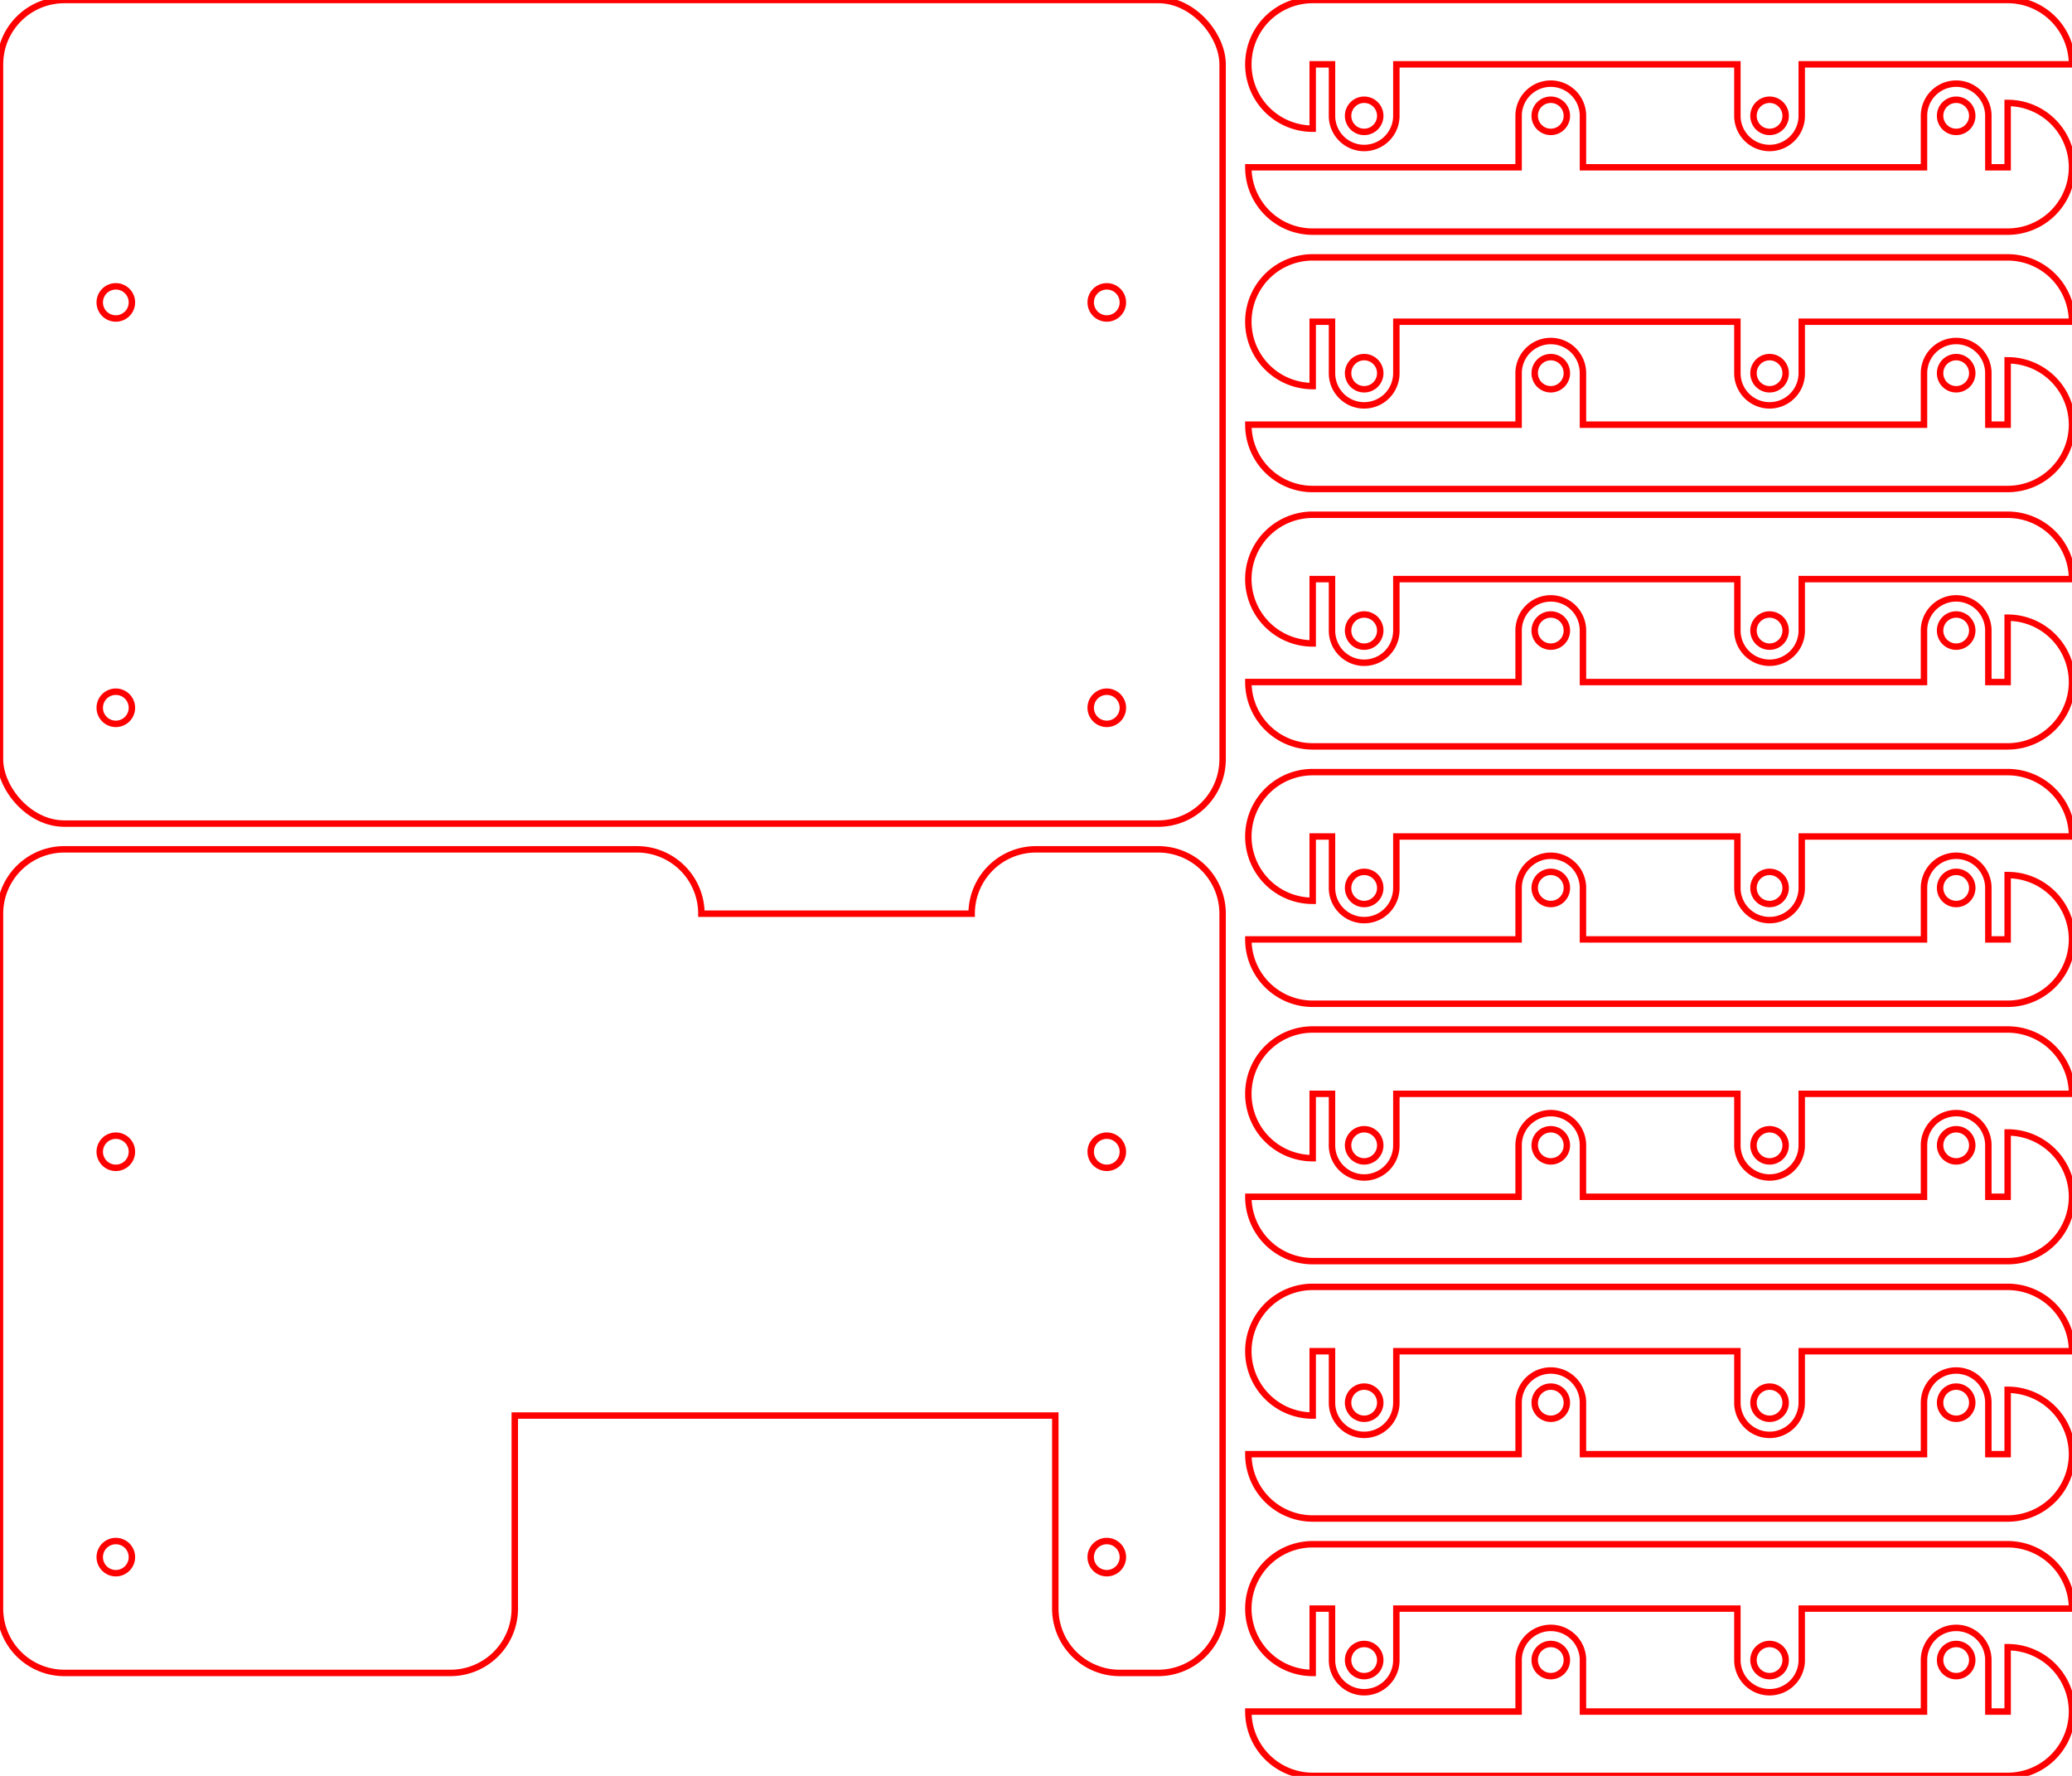 <?xml version="1.0" encoding="utf-8" ?>
<svg baseProfile="full" height="138mm" version="1.1" viewBox="0, 0, 161, 138" width="161mm" xmlns="http://www.w3.org/2000/svg" xmlns:ev="http://www.w3.org/2001/xml-events" xmlns:xlink="http://www.w3.org/1999/xlink"><defs /><g><rect fill="none" height="64" rx="5" ry="5" stroke="red" stroke-width="0.5" width="95" x="0" y="0" /><g><circle cx="9" cy="23.5" fill="none" r="1.25" stroke="red" stroke-width="0.5" /><circle cx="86" cy="23.5" fill="none" r="1.25" stroke="red" stroke-width="0.5" /><circle cx="9" cy="55" fill="none" r="1.25" stroke="red" stroke-width="0.5" /><circle cx="86" cy="55" fill="none" r="1.25" stroke="red" stroke-width="0.5" /></g></g><g transform="translate(0,66)"><path d="M 0 5 a 5 5 0 0,1 5.0 -5.0 l 44.5 -0.0 a 5 5 90 0,1 5.0 5.0 l 21.0 -0.0 a 5 5 0 0,1 5.0 -5.0 l 9.5 -0.0 a 5 5 90 0,1 5.0 5.0 l 0.0 54.0 a 5 5 180 0,1 -5.0 5.0 l -3.0 0.0 a 5 5 270 0,1 -5.0 -5.0 l -0.0 -15.0 l -42.0 0.0 l 0.0 15.0 a 5 5 180 0,1 -5.0 5.0 l -30.0 0.0 a 5 5 270 0,1 -5.0 -5.0 z" fill="none" stroke="red" stroke-width="0.5" /><g><circle cx="9" cy="23.5" fill="none" r="1.25" stroke="red" stroke-width="0.5" /><circle cx="86" cy="23.5" fill="none" r="1.25" stroke="red" stroke-width="0.5" /><circle cx="9" cy="55" fill="none" r="1.25" stroke="red" stroke-width="0.5" /><circle cx="86" cy="55" fill="none" r="1.25" stroke="red" stroke-width="0.5" /></g></g><g transform="translate(161,0) rotate(90)"><path d="M 0 5 a 5 5 0 0,1 5.0 -5.0 l 0.0 21.0 l 4.0 -0.0 a 2.5 2.5 90 0,1 0.0 5.0 l -4.0 0.0 l 0.0 26.5 l 4.0 -0.0 a 2.5 2.5 90 0,1 0.0 5.0 l -4.0 0.0 l 0.0 1.5 l 5.0 -0.0 a 5 5 180 0,1 -10.0 0.0 z" fill="none" stroke="red" stroke-width="0.5" /><circle cx="9" cy="23.5" fill="none" r="1.25" stroke="red" stroke-width="0.5" /><circle cx="9" cy="55" fill="none" r="1.25" stroke="red" stroke-width="0.5" /></g><g transform="translate(97,18) rotate(-90)"><path d="M 0 5 a 5 5 0 0,1 5.0 -5.0 l 0.0 21.0 l 4.0 -0.0 a 2.5 2.5 90 0,1 0.0 5.0 l -4.0 0.0 l 0.0 26.5 l 4.0 -0.0 a 2.5 2.5 90 0,1 0.0 5.0 l -4.0 0.0 l 0.0 1.5 l 5.0 -0.0 a 5 5 180 0,1 -10.0 0.0 z" fill="none" stroke="red" stroke-width="0.5" /><circle cx="9" cy="23.5" fill="none" r="1.25" stroke="red" stroke-width="0.5" /><circle cx="9" cy="55" fill="none" r="1.25" stroke="red" stroke-width="0.5" /></g><g transform="translate(161,20) rotate(90)"><path d="M 0 5 a 5 5 0 0,1 5.0 -5.0 l 0.0 21.0 l 4.0 -0.0 a 2.5 2.5 90 0,1 0.0 5.0 l -4.0 0.0 l 0.0 26.5 l 4.0 -0.0 a 2.5 2.5 90 0,1 0.0 5.0 l -4.0 0.0 l 0.0 1.5 l 5.0 -0.0 a 5 5 180 0,1 -10.0 0.0 z" fill="none" stroke="red" stroke-width="0.5" /><circle cx="9" cy="23.5" fill="none" r="1.25" stroke="red" stroke-width="0.5" /><circle cx="9" cy="55" fill="none" r="1.25" stroke="red" stroke-width="0.5" /></g><g transform="translate(97,38) rotate(-90)"><path d="M 0 5 a 5 5 0 0,1 5.0 -5.0 l 0.0 21.0 l 4.0 -0.0 a 2.5 2.5 90 0,1 0.0 5.0 l -4.0 0.0 l 0.0 26.5 l 4.0 -0.0 a 2.5 2.5 90 0,1 0.0 5.0 l -4.0 0.0 l 0.0 1.5 l 5.0 -0.0 a 5 5 180 0,1 -10.0 0.0 z" fill="none" stroke="red" stroke-width="0.5" /><circle cx="9" cy="23.5" fill="none" r="1.25" stroke="red" stroke-width="0.5" /><circle cx="9" cy="55" fill="none" r="1.25" stroke="red" stroke-width="0.5" /></g><g transform="translate(161,40) rotate(90)"><path d="M 0 5 a 5 5 0 0,1 5.0 -5.0 l 0.0 21.0 l 4.0 -0.0 a 2.5 2.5 90 0,1 0.0 5.0 l -4.0 0.0 l 0.0 26.5 l 4.0 -0.0 a 2.5 2.5 90 0,1 0.0 5.0 l -4.0 0.0 l 0.0 1.5 l 5.0 -0.0 a 5 5 180 0,1 -10.0 0.0 z" fill="none" stroke="red" stroke-width="0.5" /><circle cx="9" cy="23.5" fill="none" r="1.25" stroke="red" stroke-width="0.5" /><circle cx="9" cy="55" fill="none" r="1.25" stroke="red" stroke-width="0.5" /></g><g transform="translate(97,58) rotate(-90)"><path d="M 0 5 a 5 5 0 0,1 5.0 -5.0 l 0.0 21.0 l 4.0 -0.0 a 2.5 2.5 90 0,1 0.0 5.0 l -4.0 0.0 l 0.0 26.5 l 4.0 -0.0 a 2.5 2.5 90 0,1 0.0 5.0 l -4.0 0.0 l 0.0 1.5 l 5.0 -0.0 a 5 5 180 0,1 -10.0 0.0 z" fill="none" stroke="red" stroke-width="0.5" /><circle cx="9" cy="23.5" fill="none" r="1.25" stroke="red" stroke-width="0.5" /><circle cx="9" cy="55" fill="none" r="1.25" stroke="red" stroke-width="0.5" /></g><g transform="translate(161,60) rotate(90)"><path d="M 0 5 a 5 5 0 0,1 5.0 -5.0 l 0.0 21.0 l 4.0 -0.0 a 2.5 2.5 90 0,1 0.0 5.0 l -4.0 0.0 l 0.0 26.5 l 4.0 -0.0 a 2.5 2.5 90 0,1 0.0 5.0 l -4.0 0.0 l 0.0 1.5 l 5.0 -0.0 a 5 5 180 0,1 -10.0 0.0 z" fill="none" stroke="red" stroke-width="0.5" /><circle cx="9" cy="23.5" fill="none" r="1.25" stroke="red" stroke-width="0.5" /><circle cx="9" cy="55" fill="none" r="1.25" stroke="red" stroke-width="0.5" /></g><g transform="translate(97,78) rotate(-90)"><path d="M 0 5 a 5 5 0 0,1 5.0 -5.0 l 0.0 21.0 l 4.0 -0.0 a 2.5 2.5 90 0,1 0.0 5.0 l -4.0 0.0 l 0.0 26.5 l 4.0 -0.0 a 2.5 2.5 90 0,1 0.0 5.0 l -4.0 0.0 l 0.0 1.5 l 5.0 -0.0 a 5 5 180 0,1 -10.0 0.0 z" fill="none" stroke="red" stroke-width="0.5" /><circle cx="9" cy="23.5" fill="none" r="1.25" stroke="red" stroke-width="0.5" /><circle cx="9" cy="55" fill="none" r="1.25" stroke="red" stroke-width="0.5" /></g><g transform="translate(161,80) rotate(90)"><path d="M 0 5 a 5 5 0 0,1 5.0 -5.0 l 0.0 21.0 l 4.0 -0.0 a 2.5 2.5 90 0,1 0.0 5.0 l -4.0 0.0 l 0.0 26.5 l 4.0 -0.0 a 2.5 2.5 90 0,1 0.0 5.0 l -4.0 0.0 l 0.0 1.5 l 5.0 -0.0 a 5 5 180 0,1 -10.0 0.0 z" fill="none" stroke="red" stroke-width="0.5" /><circle cx="9" cy="23.5" fill="none" r="1.25" stroke="red" stroke-width="0.5" /><circle cx="9" cy="55" fill="none" r="1.25" stroke="red" stroke-width="0.5" /></g><g transform="translate(97,98) rotate(-90)"><path d="M 0 5 a 5 5 0 0,1 5.0 -5.0 l 0.0 21.0 l 4.0 -0.0 a 2.5 2.5 90 0,1 0.0 5.0 l -4.0 0.0 l 0.0 26.5 l 4.0 -0.0 a 2.5 2.5 90 0,1 0.0 5.0 l -4.0 0.0 l 0.0 1.5 l 5.0 -0.0 a 5 5 180 0,1 -10.0 0.0 z" fill="none" stroke="red" stroke-width="0.5" /><circle cx="9" cy="23.5" fill="none" r="1.25" stroke="red" stroke-width="0.5" /><circle cx="9" cy="55" fill="none" r="1.25" stroke="red" stroke-width="0.5" /></g><g transform="translate(161,100) rotate(90)"><path d="M 0 5 a 5 5 0 0,1 5.0 -5.0 l 0.0 21.0 l 4.0 -0.0 a 2.5 2.5 90 0,1 0.0 5.0 l -4.0 0.0 l 0.0 26.5 l 4.0 -0.0 a 2.5 2.5 90 0,1 0.0 5.0 l -4.0 0.0 l 0.0 1.5 l 5.0 -0.0 a 5 5 180 0,1 -10.0 0.0 z" fill="none" stroke="red" stroke-width="0.5" /><circle cx="9" cy="23.5" fill="none" r="1.25" stroke="red" stroke-width="0.5" /><circle cx="9" cy="55" fill="none" r="1.25" stroke="red" stroke-width="0.5" /></g><g transform="translate(97,118) rotate(-90)"><path d="M 0 5 a 5 5 0 0,1 5.0 -5.0 l 0.0 21.0 l 4.0 -0.0 a 2.5 2.5 90 0,1 0.0 5.0 l -4.0 0.0 l 0.0 26.5 l 4.0 -0.0 a 2.5 2.5 90 0,1 0.0 5.0 l -4.0 0.0 l 0.0 1.5 l 5.0 -0.0 a 5 5 180 0,1 -10.0 0.0 z" fill="none" stroke="red" stroke-width="0.5" /><circle cx="9" cy="23.5" fill="none" r="1.25" stroke="red" stroke-width="0.5" /><circle cx="9" cy="55" fill="none" r="1.25" stroke="red" stroke-width="0.5" /></g><g transform="translate(161,120) rotate(90)"><path d="M 0 5 a 5 5 0 0,1 5.0 -5.0 l 0.0 21.0 l 4.0 -0.0 a 2.5 2.5 90 0,1 0.0 5.0 l -4.0 0.0 l 0.0 26.5 l 4.0 -0.0 a 2.5 2.5 90 0,1 0.0 5.0 l -4.0 0.0 l 0.0 1.5 l 5.0 -0.0 a 5 5 180 0,1 -10.0 0.0 z" fill="none" stroke="red" stroke-width="0.5" /><circle cx="9" cy="23.5" fill="none" r="1.25" stroke="red" stroke-width="0.5" /><circle cx="9" cy="55" fill="none" r="1.25" stroke="red" stroke-width="0.5" /></g><g transform="translate(97,138) rotate(-90)"><path d="M 0 5 a 5 5 0 0,1 5.0 -5.0 l 0.0 21.0 l 4.0 -0.0 a 2.5 2.5 90 0,1 0.0 5.0 l -4.0 0.0 l 0.0 26.5 l 4.0 -0.0 a 2.5 2.5 90 0,1 0.0 5.0 l -4.0 0.0 l 0.0 1.5 l 5.0 -0.0 a 5 5 180 0,1 -10.0 0.0 z" fill="none" stroke="red" stroke-width="0.5" /><circle cx="9" cy="23.5" fill="none" r="1.25" stroke="red" stroke-width="0.5" /><circle cx="9" cy="55" fill="none" r="1.25" stroke="red" stroke-width="0.5" /></g></svg>